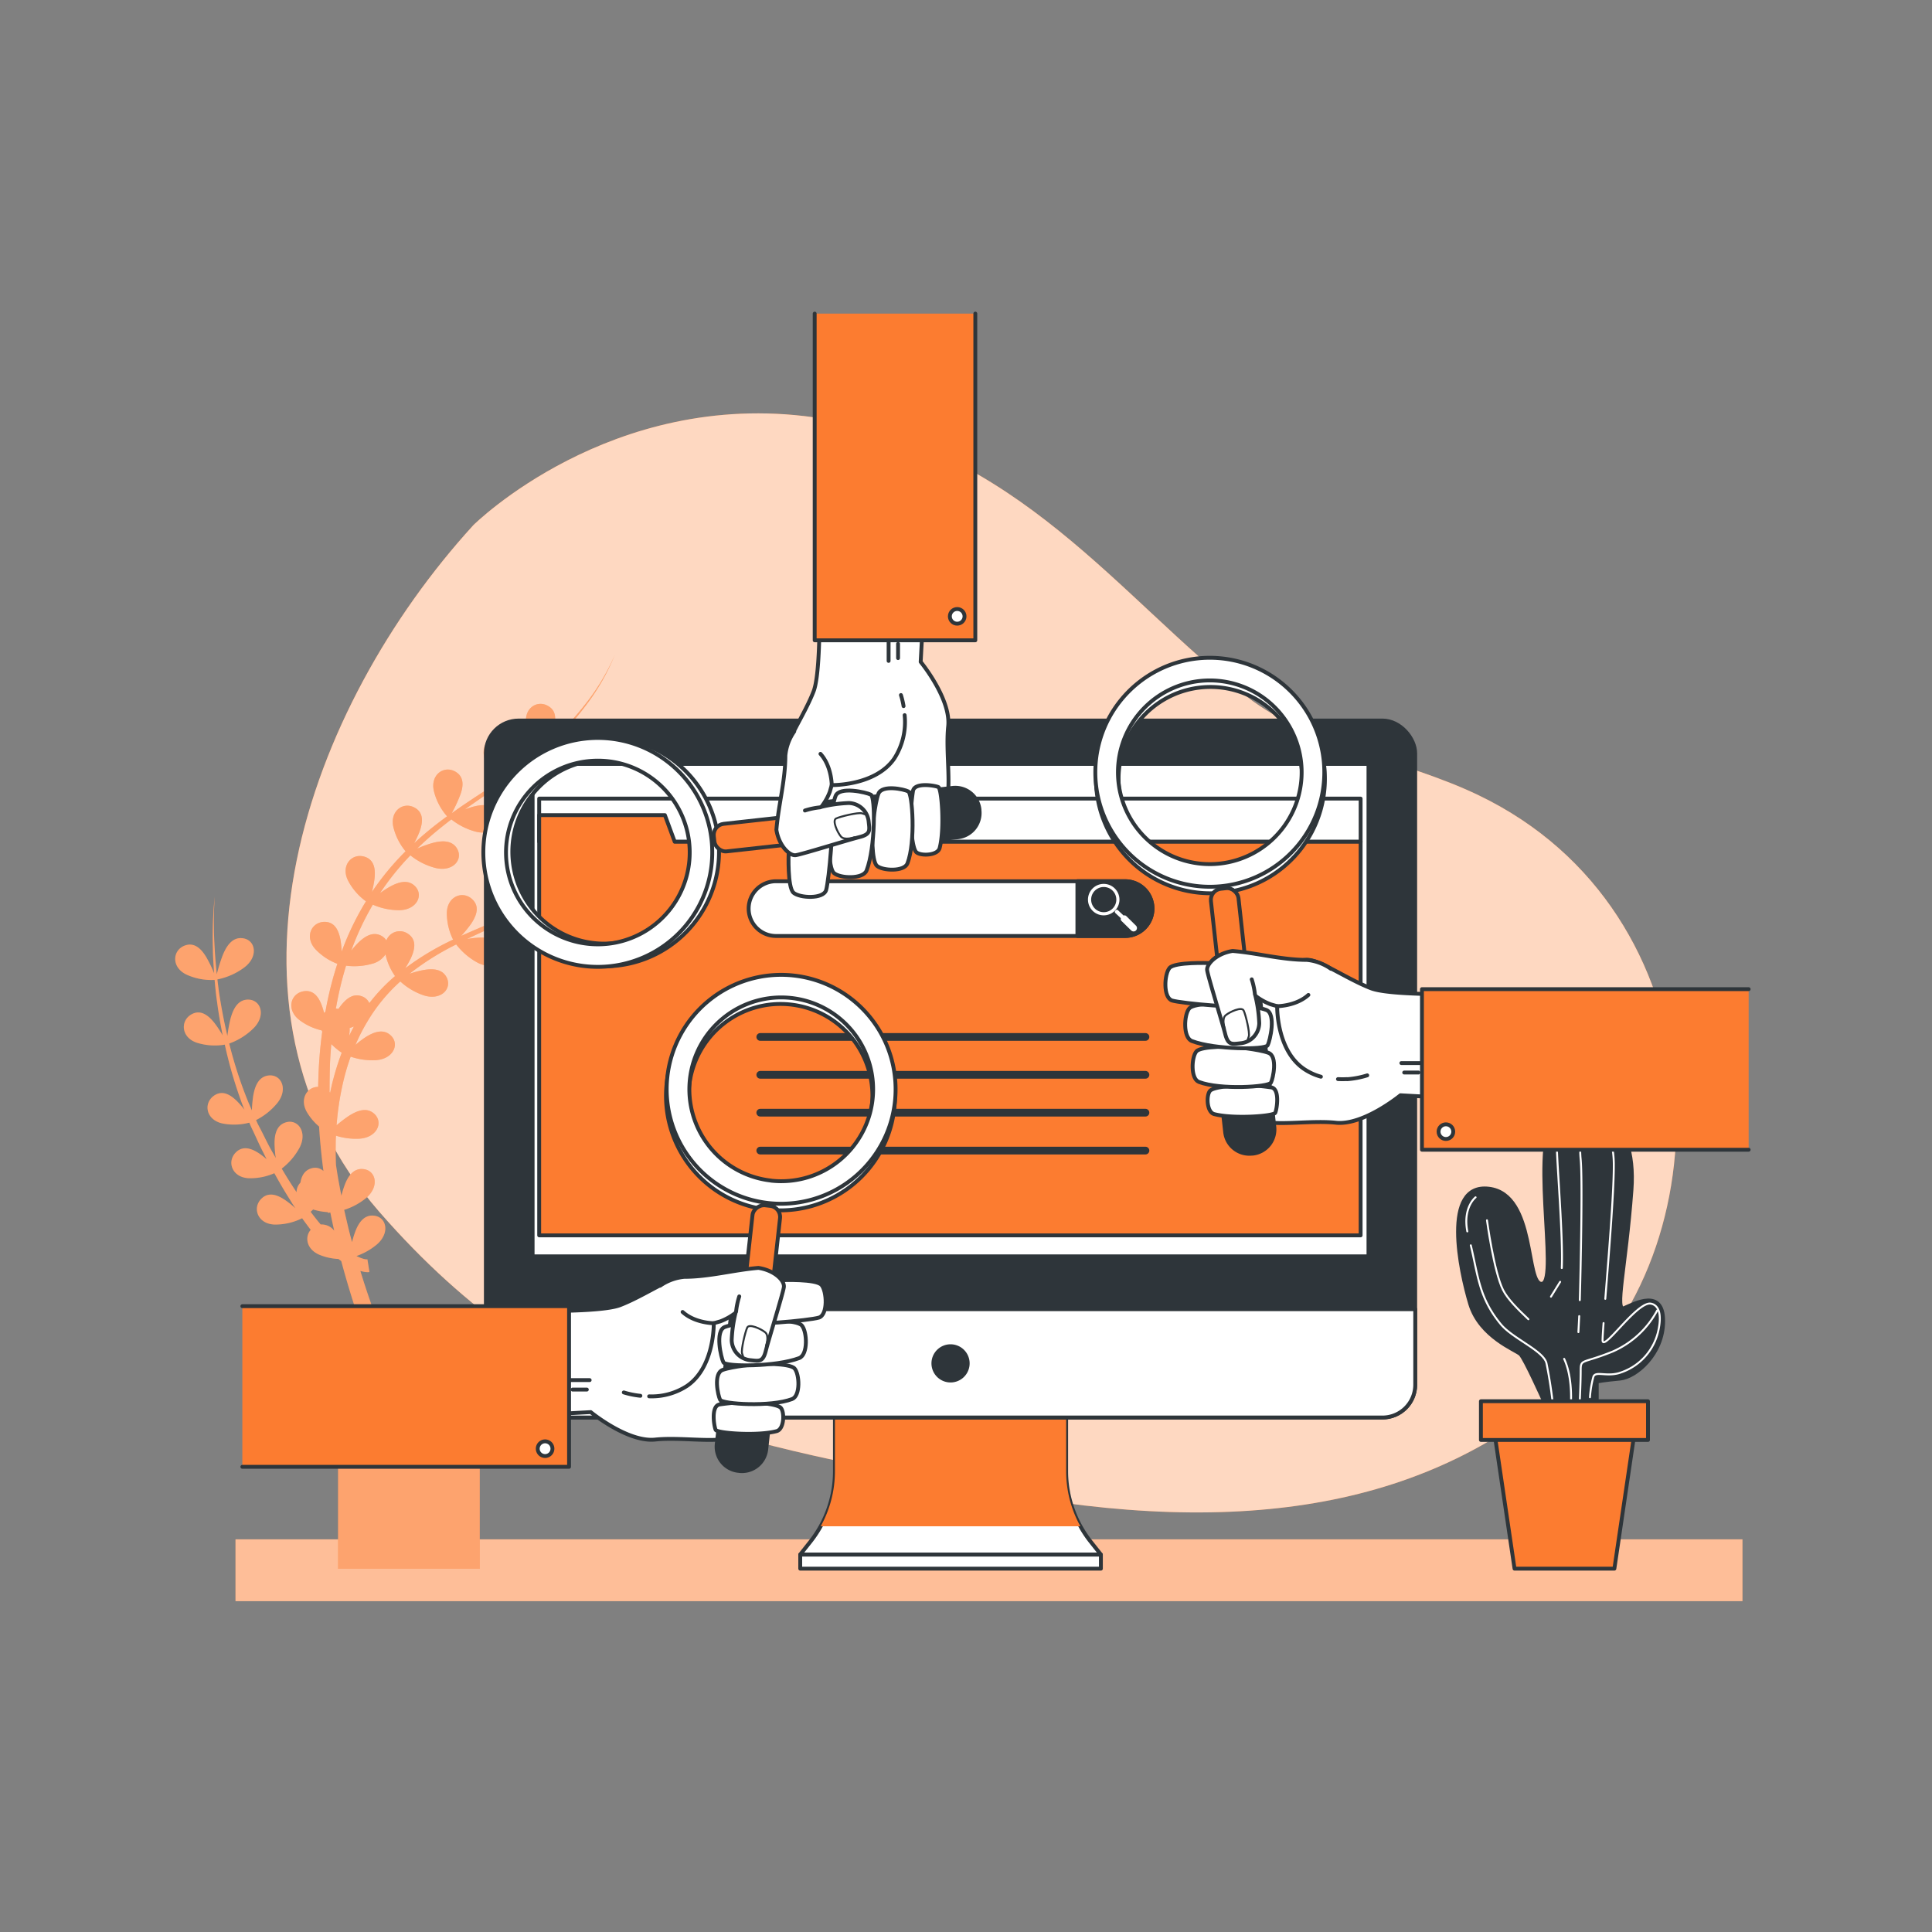 <svg xmlns="http://www.w3.org/2000/svg" viewBox="0 0 500 500"><rect x="0" y="0" width="500" height="500" fill="#808080" stroke="none"/><g id="freepik--background-simple--inject-188"><path d="M98.17 313.63c46.24 53 92.93 59.71 158.56 72.27s113.82 3.88 149.33-28.13c41-37 39.38-121.76-23.36-151.94-19.6-9.45-42.94-12.31-60.11-25.6-32.79-25.36-59.31-64.82-111.95-72.23s-88.13 27.9-88.13 27.9c-43.23 47.34-70.58 124.69-24.34 177.73Z" style="fill:#fc7c30"/><path d="M98.17 313.63c46.24 53 92.93 59.71 158.56 72.27s113.82 3.88 149.33-28.13c41-37 39.38-121.76-23.36-151.94-19.6-9.45-42.94-12.31-60.11-25.6-32.79-25.36-59.31-64.82-111.95-72.23s-88.13 27.9-88.13 27.9c-43.23 47.34-70.58 124.69-24.34 177.73Z" style="fill:#fff;opacity:.7;isolation:isolate"/></g><g id="freepik--Shadow--inject-188"><path style="fill:#fc7c30" d="M60.95 398.38h390v16h-390z"/><path style="fill:#fff;opacity:.5;isolation:isolate" d="M60.95 398.38h390v16h-390z"/></g><g id="freepik--Plants--inject-188"><path d="M152.92 226.29a56 56 0 0 0-5.61 2.17c1-.73 2-1.49 3-2.26A145.46 145.46 0 0 0 163 214.7a138.06 138.06 0 0 1-15 12.63 31.86 31.86 0 0 0 1.92-3.94c1-2.49 1.18-5-1.19-6.33-2.93-1.64-6.47.81-5.54 5a15.46 15.46 0 0 0 3.23 6.35 95.78 95.78 0 0 1-10.8 6.47l-.35.18a35.61 35.61 0 0 0 2.09-4.25c.94-2.48 1.18-5-1.2-6.32-2.93-1.65-6.47.81-5.53 5a15.49 15.49 0 0 0 3.16 6.28c-4.49 2.21-9.13 4.09-13.75 6.13l-.67.3a30.82 30.82 0 0 0 2.51-3.07c1.5-2.2 2.31-4.58.31-6.43-2.46-2.28-6.49-.72-6.55 3.6a15.45 15.45 0 0 0 1.62 6.87 70.69 70.69 0 0 0-12.26 7.32l-.12.1a27.44 27.44 0 0 0 1.42-2.54c1.13-2.41 1.55-4.89-.73-6.4a3.72 3.72 0 0 0-5.58 1.73 3.51 3.51 0 0 0-1.19-1.14c-2.29-1.32-4.54.11-6.47 2.13-.5.53-1 1.1-1.43 1.66a70.54 70.54 0 0 1 5.59-11.9 17.11 17.11 0 0 0 6.73 1.43c4.56 0 6.48-3.8 4.24-6.16-1.82-1.91-4.38-1.18-6.8.22a25.56 25.56 0 0 0-2.31 1.52 69.14 69.14 0 0 1 7.86-9.78 17.13 17.13 0 0 0 6.5 3.27c4.43 1.09 7.21-2.12 5.61-4.95-1.3-2.3-4-2.21-6.65-1.44a30.74 30.74 0 0 0-3.72 1.38c1.21-1.18 2.46-2.31 3.73-3.43 1.66-1.42 3.38-2.79 5.13-4.13a17.09 17.09 0 0 0 6.39 3.19c4.43 1.09 7.21-2.12 5.61-4.95-1.3-2.3-4-2.21-6.66-1.44-.62.18-1.25.4-1.86.63 2.31-1.65 4.65-3.26 7-4.86l2.17-1.49a17.18 17.18 0 0 0 6.72 3.46c4.43 1.09 7.22-2.12 5.62-4.95-1.31-2.3-4-2.21-6.66-1.44q-1.57.48-3.09 1.11l1.34-1c.82-.59 1.64-1.19 2.44-1.82 1-.75 1.95-1.58 2.92-2.38.56-.44 1.09-.91 1.62-1.39a17.13 17.13 0 0 0 6.76 3.49c4.43 1.09 7.21-2.12 5.61-4.95-1.3-2.3-4-2.21-6.65-1.44a37.55 37.55 0 0 0-4.36 1.65c1.81-1.68 3.56-3.43 5.22-5.25.11-.13.21-.26.33-.38.71-.79 1.41-1.59 2.09-2.42s1.56-1.92 2.3-2.92a57.23 57.23 0 0 0 7.44-13 57 57 0 0 1-7.69 12.8 80.47 80.47 0 0 1-10.27 10.85l-.41.35A38 38 0 0 0 143 189c.95-2.48 1.18-5-1.2-6.32-2.92-1.65-6.47.81-5.53 5a15.55 15.55 0 0 0 3.51 6.68l-.88.76-1 .86c-.58.47-1.18.92-1.78 1.37-.32.24-.63.49-1 .73-.85.63-1.71 1.24-2.58 1.84l-1.25.85-1.42 1a34.73 34.73 0 0 0 2.18-4.41c.95-2.49 1.18-5-1.19-6.32-2.93-1.65-6.48.81-5.54 5a15.47 15.47 0 0 0 3.35 6.51l-1 .68-3.89 2.55-.77.5-2.17 1.45-.94.63c-1 .69-2 1.39-3 2.11A35.3 35.3 0 0 0 119 206c1-2.48 1.18-5-1.19-6.32-2.93-1.65-6.47.81-5.53 5a15.41 15.41 0 0 0 3.42 6.58c-1.7 1.25-3.38 2.53-5 3.87-1.19 1-2.36 2-3.51 3.08a27.54 27.54 0 0 0 1.34-2.86c.94-2.49 1.18-5-1.2-6.32-2.93-1.65-6.47.81-5.53 5a15.49 15.49 0 0 0 3.16 6.28 70.22 70.22 0 0 0-8.71 10.53 26.71 26.71 0 0 0 .66-3.32c.32-2.64-.06-5.12-2.69-5.84-3.24-.89-6.08 2.35-4.15 6.21a15.49 15.49 0 0 0 4.64 5.37 72.78 72.78 0 0 0-6.28 13 26.84 26.84 0 0 0-.28-2.83c-.45-2.63-1.51-4.9-4.24-4.85-3.36.07-5.17 4-2.22 7.14a15.24 15.24 0 0 0 5.62 3.71 91.35 91.35 0 0 0-2.77 10.67c-.12.57-.21 1.14-.32 1.71-.12.11-.24.22-.35.34-.12-.49-.26-1-.42-1.47-.84-2.52-2.24-4.61-4.93-4.13-3.3.58-4.49 4.72-1.09 7.39a15.13 15.13 0 0 0 5.84 2.73c0 .1.08.19.13.29-.37 2.71-.65 5.44-.82 8.18-.13 2-.2 4.09-.24 6.14-2.86 0-4.88 3.14-2.91 6.54a14.42 14.42 0 0 0 3.15 3.72c.24 3.85.62 7.7 1.13 11.52a3.17 3.17 0 0 0-3.06-.71c-1.8.49-2.61 1.94-2.9 3.72a3.56 3.56 0 0 0-1 2.47c-1.34-2-2.61-4-3.84-6.11a17 17 0 0 0 4.57-5.33c2.15-4-.28-7.51-3.41-6.66-2.56.7-3.12 3.3-3 6.09a27.92 27.92 0 0 0 .3 3.16l-1.32-2.32c-1.1-2-2-4-3.08-6-.26-.49-.49-1-.7-1.5a17 17 0 0 0 5.47-4.37c2.87-3.54 1.14-7.43-2.1-7.18-2.64.21-3.69 2.66-4.13 5.42a34 34 0 0 0-.32 3.63l-.94-2.17a111.49 111.49 0 0 1-4.93-15.14 17 17 0 0 0 6.34-4c3.21-3.25 1.88-7.28-1.37-7.36-2.64-.06-3.93 2.27-4.65 5a36.54 36.54 0 0 0-.79 4.4q-1.05-4.44-1.8-9c-.34-1.86-.56-3.75-.79-5.63a17.24 17.24 0 0 0 7.06-3.17c3.6-2.8 2.81-7-.41-7.47-2.61-.41-4.19 1.74-5.25 4.33a43.22 43.22 0 0 0-1.56 5c-.2-2.18-.43-4.37-.53-6.56a102.57 102.57 0 0 1 0-13.58 102.93 102.93 0 0 0-.47 13.6c0 2.09.18 4.17.31 6.26a33.43 33.43 0 0 0-2-4.13c-1.36-2.29-3.18-4-5.7-3-3.11 1.28-3.38 5.58.52 7.46a15.48 15.48 0 0 0 7.31 1.39c.18 1.87.34 3.73.62 5.58.39 3 .89 5.88 1.48 8.79a29.76 29.76 0 0 0-2.13-3.21c-1.65-2.09-3.67-3.57-6-2.22-2.91 1.67-2.63 6 1.48 7.33a15.5 15.5 0 0 0 7.19.48 115.73 115.73 0 0 0 4.49 15.35l.59 1.5a21.73 21.73 0 0 0-1.71-2c-1.85-1.92-4-3.19-6.23-1.6-2.73 2-2 6.2 2.2 7.14a15.47 15.47 0 0 0 7-.2c.21.51.42 1 .67 1.52 1 2.06 1.89 4.17 2.94 6.19L69 300c-.52-.45-1.06-.88-1.62-1.28-2.18-1.53-4.54-2.37-6.42-.4-2.32 2.43-.82 6.47 3.5 6.6a15.31 15.31 0 0 0 6.54-1.3c1.24 2.24 2.51 4.45 3.89 6.62.51.83 1 1.65 1.58 2.47a25.7 25.7 0 0 0-2.48-2c-2.18-1.53-4.54-2.37-6.43-.4-2.31 2.43-.81 6.47 3.51 6.6a15.55 15.55 0 0 0 7.12-1.63q1.08 1.5 2.22 3c-1.61 1.87-1.08 5 2.19 6.43a14.59 14.59 0 0 0 5 1.11c.2.16.4.32.62.47l.1.08q3.1 11.58 7.35 22.82c1.2 3.19 2.49 6.35 3.82 9.49h-12V406h36.67v-47.36h-19.52a258.12 258.12 0 0 1-4.78-11.07c-2.45-6.12-4.67-12.34-6.6-18.65a8.52 8.52 0 0 0 1 .23 4.36 4.36 0 0 0 1.35.06l-.52-3.29h-.35a6.18 6.18 0 0 1-.62-.12 9.53 9.53 0 0 1-1.35-.5l-.52-.24a16.93 16.93 0 0 0 5.29-3c3.47-3 2.49-7.1-.75-7.45-2.62-.29-4.1 1.93-5 4.56-.27.75-.49 1.53-.68 2.29-.19-.7-.38-1.4-.56-2.1-.53-2.07-1-4.16-1.48-6.25A16.83 16.83 0 0 0 94.8 310c3.47-3 2.48-7.09-.75-7.44-2.63-.29-4.1 1.93-5 4.56-.27.76-.5 1.55-.7 2.33-.3-1.52-.59-3.05-.86-4.58-.19-1.13-.37-2.27-.54-3.41-.06-1.62-.09-3.24-.07-4.87 0-.89 0-1.78.08-2.67a17.1 17.1 0 0 0 6.07.77c4.56-.3 6.24-4.2 3.86-6.41-1.94-1.81-4.45-.91-6.78.63a31.89 31.89 0 0 0-3 2.31 73.1 73.1 0 0 1 1.73-11.3 57.69 57.69 0 0 1 1.91-6.46 17.13 17.13 0 0 0 6.51.91c4.56-.29 6.24-4.19 3.86-6.41-1.93-1.8-4.45-.91-6.78.64a26.3 26.3 0 0 0-2.34 1.81 48.36 48.36 0 0 1 3.06-6A44.09 44.09 0 0 1 103.6 254a16.91 16.91 0 0 0 6.05 3.59c4.34 1.42 7.35-1.58 6-4.52-1.13-2.39-3.79-2.5-6.53-1.93a27.66 27.66 0 0 0-3.12.86l.07-.06a69 69 0 0 1 12-7.52 17.21 17.21 0 0 0 5.58 4.74c4.06 2.09 7.51-.39 6.61-3.51-.73-2.54-3.34-3.07-6.13-3a29.72 29.72 0 0 0-3.27.36c4.51-2.13 9.11-4.14 13.55-6.49h.1a17 17 0 0 0 6.89 3.6c4.43 1.1 7.21-2.12 5.61-5-1.3-2.3-4-2.2-6.65-1.44-.75.22-1.5.49-2.23.77a99.31 99.31 0 0 0 8.61-5.62l.23.25v-.13a17.36 17.36 0 0 0 6.95 3.65c4.42 1.09 7.21-2.12 5.61-5-1.26-2.17-3.92-2.08-6.61-1.31ZM83 316.9c-.91-1.06-1.77-2.17-2.61-3.29.2-.18.42-.38.64-.6a15.72 15.72 0 0 0 3.85.69v.21l.61-.13c.32 1.58.65 3.15 1 4.72a4.09 4.09 0 0 0-3.49-1.6Zm3.26-37.65c-.31 1.18-.57 2.36-.82 3.55l-.15-.21q0-3.66.11-7.3c.07-1.7.19-3.39.34-5.09a17.62 17.62 0 0 0 2.7 2.25 65.51 65.51 0 0 0-2.17 6.8Zm4.1-11.2c.06-.44.11-.89.13-1.33v-.67c.36-.11.73-.24 1.09-.39-.4.79-.82 1.59-1.21 2.39Zm5.21-8.45a3.19 3.19 0 0 0-1.83-1.72c-2.47-1-4.47.8-6.06 3.1l-.08.11h-.16a3 3 0 0 0-.51-.07.83.83 0 0 1 .07-.41 89.35 89.35 0 0 1 2.56-10.69 17 17 0 0 0 6.85-.53 5.83 5.83 0 0 0 3.36-2.39 15.44 15.44 0 0 0 2.47 5.61 45.89 45.89 0 0 0-6.66 7Z" style="fill:#fc7c30"/><path d="M152.92 226.29a56 56 0 0 0-5.61 2.17c1-.73 2-1.49 3-2.26A145.46 145.46 0 0 0 163 214.7a138.06 138.06 0 0 1-15 12.63 31.86 31.86 0 0 0 1.92-3.94c1-2.49 1.18-5-1.19-6.33-2.93-1.64-6.47.81-5.54 5a15.46 15.46 0 0 0 3.23 6.35 95.78 95.78 0 0 1-10.8 6.47l-.35.18a35.61 35.61 0 0 0 2.09-4.25c.94-2.48 1.18-5-1.2-6.32-2.93-1.65-6.47.81-5.53 5a15.49 15.49 0 0 0 3.16 6.28c-4.49 2.21-9.13 4.09-13.75 6.13l-.67.3a30.82 30.82 0 0 0 2.51-3.07c1.5-2.2 2.31-4.58.31-6.43-2.46-2.28-6.49-.72-6.55 3.6a15.45 15.45 0 0 0 1.62 6.87 70.69 70.69 0 0 0-12.26 7.32l-.12.1a27.44 27.44 0 0 0 1.42-2.54c1.13-2.41 1.55-4.89-.73-6.4a3.72 3.72 0 0 0-5.58 1.73 3.51 3.51 0 0 0-1.19-1.14c-2.29-1.32-4.54.11-6.47 2.13-.5.53-1 1.1-1.43 1.66a70.54 70.54 0 0 1 5.59-11.9 17.11 17.11 0 0 0 6.73 1.43c4.56 0 6.48-3.8 4.24-6.16-1.82-1.91-4.38-1.18-6.8.22a25.56 25.56 0 0 0-2.31 1.52 69.14 69.14 0 0 1 7.86-9.78 17.13 17.13 0 0 0 6.5 3.27c4.43 1.09 7.21-2.12 5.61-4.95-1.3-2.3-4-2.21-6.65-1.44a30.74 30.74 0 0 0-3.72 1.38c1.21-1.18 2.46-2.31 3.73-3.43 1.66-1.42 3.38-2.79 5.13-4.13a17.09 17.09 0 0 0 6.39 3.19c4.43 1.09 7.21-2.12 5.61-4.95-1.3-2.3-4-2.21-6.66-1.44-.62.18-1.25.4-1.86.63 2.31-1.65 4.65-3.26 7-4.86l2.17-1.49a17.18 17.18 0 0 0 6.72 3.46c4.43 1.09 7.22-2.12 5.62-4.95-1.31-2.3-4-2.21-6.66-1.44q-1.57.48-3.09 1.11l1.34-1c.82-.59 1.64-1.19 2.44-1.82 1-.75 1.95-1.58 2.92-2.38.56-.44 1.09-.91 1.62-1.39a17.13 17.13 0 0 0 6.76 3.49c4.43 1.09 7.21-2.12 5.61-4.95-1.3-2.3-4-2.21-6.65-1.44a37.55 37.55 0 0 0-4.36 1.65c1.81-1.68 3.56-3.43 5.22-5.25.11-.13.21-.26.33-.38.71-.79 1.41-1.59 2.09-2.42s1.56-1.92 2.3-2.92a57.23 57.23 0 0 0 7.44-13 57 57 0 0 1-7.69 12.8 80.47 80.47 0 0 1-10.27 10.85l-.41.35A38 38 0 0 0 143 189c.95-2.48 1.18-5-1.2-6.32-2.92-1.65-6.47.81-5.53 5a15.55 15.55 0 0 0 3.51 6.68l-.88.76-1 .86c-.58.47-1.18.92-1.78 1.37-.32.24-.63.49-1 .73-.85.63-1.71 1.24-2.58 1.84l-1.25.85-1.42 1a34.73 34.73 0 0 0 2.18-4.41c.95-2.49 1.18-5-1.19-6.32-2.93-1.65-6.48.81-5.54 5a15.47 15.47 0 0 0 3.35 6.51l-1 .68-3.89 2.55-.77.5-2.17 1.45-.94.63c-1 .69-2 1.39-3 2.11A35.3 35.3 0 0 0 119 206c1-2.48 1.18-5-1.19-6.32-2.93-1.65-6.47.81-5.53 5a15.41 15.41 0 0 0 3.42 6.58c-1.7 1.25-3.38 2.53-5 3.87-1.19 1-2.36 2-3.51 3.08a27.54 27.54 0 0 0 1.34-2.86c.94-2.49 1.18-5-1.2-6.32-2.93-1.65-6.47.81-5.53 5a15.49 15.49 0 0 0 3.16 6.28 70.22 70.22 0 0 0-8.71 10.53 26.71 26.71 0 0 0 .66-3.32c.32-2.64-.06-5.12-2.69-5.84-3.24-.89-6.08 2.35-4.15 6.21a15.49 15.49 0 0 0 4.64 5.37 72.78 72.78 0 0 0-6.28 13 26.84 26.84 0 0 0-.28-2.83c-.45-2.63-1.51-4.9-4.24-4.85-3.36.07-5.17 4-2.22 7.14a15.24 15.24 0 0 0 5.62 3.71 91.35 91.35 0 0 0-2.77 10.67c-.12.57-.21 1.14-.32 1.71-.12.11-.24.22-.35.34-.12-.49-.26-1-.42-1.47-.84-2.52-2.24-4.61-4.93-4.13-3.3.58-4.49 4.72-1.09 7.39a15.13 15.13 0 0 0 5.84 2.73c0 .1.08.19.13.29-.37 2.71-.65 5.44-.82 8.18-.13 2-.2 4.09-.24 6.14-2.86 0-4.88 3.14-2.91 6.54a14.42 14.42 0 0 0 3.15 3.72c.24 3.85.62 7.7 1.13 11.52a3.17 3.17 0 0 0-3.06-.71c-1.8.49-2.61 1.94-2.9 3.72a3.56 3.56 0 0 0-1 2.47c-1.34-2-2.61-4-3.84-6.11a17 17 0 0 0 4.57-5.33c2.15-4-.28-7.51-3.41-6.66-2.56.7-3.12 3.3-3 6.09a27.92 27.92 0 0 0 .3 3.16l-1.32-2.32c-1.1-2-2-4-3.08-6-.26-.49-.49-1-.7-1.5a17 17 0 0 0 5.47-4.37c2.87-3.54 1.14-7.43-2.1-7.18-2.64.21-3.69 2.66-4.13 5.42a34 34 0 0 0-.32 3.63l-.94-2.17a111.49 111.49 0 0 1-4.93-15.14 17 17 0 0 0 6.34-4c3.21-3.25 1.88-7.28-1.37-7.36-2.64-.06-3.93 2.27-4.65 5a36.54 36.54 0 0 0-.79 4.4q-1.05-4.44-1.8-9c-.34-1.86-.56-3.75-.79-5.63a17.24 17.24 0 0 0 7.06-3.17c3.6-2.8 2.81-7-.41-7.47-2.61-.41-4.19 1.74-5.25 4.33a43.22 43.22 0 0 0-1.56 5c-.2-2.18-.43-4.37-.53-6.56a102.57 102.57 0 0 1 0-13.58 102.93 102.93 0 0 0-.47 13.6c0 2.09.18 4.17.31 6.26a33.43 33.43 0 0 0-2-4.13c-1.36-2.29-3.18-4-5.7-3-3.11 1.28-3.38 5.58.52 7.46a15.48 15.48 0 0 0 7.31 1.39c.18 1.87.34 3.73.62 5.58.39 3 .89 5.88 1.48 8.79a29.76 29.76 0 0 0-2.13-3.21c-1.65-2.09-3.67-3.57-6-2.22-2.91 1.67-2.63 6 1.48 7.33a15.5 15.5 0 0 0 7.19.48 115.73 115.73 0 0 0 4.49 15.35l.59 1.5a21.73 21.73 0 0 0-1.71-2c-1.85-1.92-4-3.19-6.23-1.6-2.73 2-2 6.2 2.2 7.14a15.47 15.47 0 0 0 7-.2c.21.51.42 1 .67 1.52 1 2.06 1.89 4.17 2.94 6.19L69 300c-.52-.45-1.06-.88-1.62-1.28-2.18-1.53-4.54-2.37-6.42-.4-2.32 2.43-.82 6.47 3.5 6.6a15.31 15.31 0 0 0 6.54-1.3c1.24 2.24 2.51 4.45 3.89 6.62.51.83 1 1.65 1.58 2.47a25.7 25.7 0 0 0-2.48-2c-2.18-1.53-4.54-2.37-6.43-.4-2.31 2.43-.81 6.47 3.51 6.6a15.55 15.55 0 0 0 7.12-1.63q1.08 1.5 2.22 3c-1.61 1.87-1.08 5 2.19 6.43a14.59 14.59 0 0 0 5 1.11c.2.16.4.32.62.47l.1.08q3.1 11.58 7.35 22.82c1.2 3.19 2.49 6.35 3.82 9.49h-12V406h36.67v-47.36h-19.52a258.12 258.12 0 0 1-4.78-11.07c-2.45-6.12-4.67-12.34-6.6-18.65a8.52 8.52 0 0 0 1 .23 4.36 4.36 0 0 0 1.35.06l-.52-3.29h-.35a6.18 6.18 0 0 1-.62-.12 9.53 9.53 0 0 1-1.35-.5l-.52-.24a16.93 16.93 0 0 0 5.29-3c3.47-3 2.49-7.1-.75-7.45-2.62-.29-4.1 1.93-5 4.56-.27.75-.49 1.53-.68 2.29-.19-.7-.38-1.4-.56-2.1-.53-2.07-1-4.16-1.48-6.25A16.83 16.83 0 0 0 94.8 310c3.47-3 2.48-7.09-.75-7.44-2.63-.29-4.1 1.93-5 4.56-.27.76-.5 1.55-.7 2.33-.3-1.52-.59-3.05-.86-4.58-.19-1.13-.37-2.27-.54-3.41-.06-1.62-.09-3.24-.07-4.87 0-.89 0-1.78.08-2.67a17.1 17.1 0 0 0 6.07.77c4.56-.3 6.24-4.2 3.86-6.41-1.94-1.81-4.45-.91-6.78.63a31.89 31.89 0 0 0-3 2.31 73.1 73.1 0 0 1 1.73-11.3 57.69 57.69 0 0 1 1.91-6.46 17.13 17.13 0 0 0 6.51.91c4.56-.29 6.24-4.19 3.86-6.41-1.93-1.8-4.45-.91-6.78.64a26.3 26.3 0 0 0-2.34 1.81 48.36 48.36 0 0 1 3.06-6A44.09 44.09 0 0 1 103.6 254a16.91 16.91 0 0 0 6.05 3.59c4.34 1.42 7.35-1.58 6-4.52-1.13-2.39-3.79-2.5-6.53-1.93a27.66 27.66 0 0 0-3.12.86l.07-.06a69 69 0 0 1 12-7.52 17.21 17.21 0 0 0 5.58 4.74c4.06 2.09 7.51-.39 6.61-3.51-.73-2.54-3.34-3.07-6.13-3a29.72 29.72 0 0 0-3.27.36c4.51-2.13 9.11-4.14 13.55-6.49h.1a17 17 0 0 0 6.89 3.6c4.43 1.1 7.21-2.12 5.61-5-1.3-2.3-4-2.2-6.65-1.44-.75.22-1.5.49-2.23.77a99.31 99.31 0 0 0 8.61-5.62l.23.25v-.13a17.36 17.36 0 0 0 6.95 3.65c4.42 1.09 7.21-2.12 5.61-5-1.26-2.17-3.92-2.08-6.61-1.31ZM83 316.9c-.91-1.06-1.77-2.17-2.61-3.29.2-.18.42-.38.64-.6a15.72 15.72 0 0 0 3.85.69v.21l.61-.13c.32 1.58.65 3.15 1 4.72a4.09 4.09 0 0 0-3.49-1.6Zm3.26-37.65c-.31 1.18-.57 2.36-.82 3.55l-.15-.21q0-3.66.11-7.3c.07-1.7.19-3.39.34-5.09a17.62 17.62 0 0 0 2.7 2.25 65.51 65.51 0 0 0-2.17 6.8Zm4.1-11.2c.06-.44.11-.89.13-1.33v-.67c.36-.11.73-.24 1.09-.39-.4.79-.82 1.59-1.21 2.39Zm5.21-8.45a3.19 3.19 0 0 0-1.83-1.72c-2.47-1-4.47.8-6.06 3.1l-.08.11h-.16a3 3 0 0 0-.51-.07.83.83 0 0 1 .07-.41 89.35 89.35 0 0 1 2.56-10.69 17 17 0 0 0 6.85-.53 5.83 5.83 0 0 0 3.36-2.39 15.44 15.44 0 0 0 2.47 5.61 45.89 45.89 0 0 0-6.66 7Z" style="fill:#fff;opacity:.3;isolation:isolate"/><path d="M399.49 362.37s-4.84-10.81-6-11.92-10.43-4.47-13-13-7.45-31.3 4.85-29.81 9.31 25.34 13.78 24.59-3.72-38.74 4.1-44 20.49-.37 19 19.75-4.47 31.66-1.86 30.55 10.06-5.22 10.06 3.35-7.08 14.53-11.18 14.9-6 .75-6 .75v5.58Z" style="fill:#2e353a;stroke:#2e353a;stroke-linecap:round;stroke-linejoin:round"/><path d="M395.55 341.42c-2.81-2.66-5.39-5.24-6.58-7.61-2.36-4.73-4.14-18-4.14-18" style="fill:none;stroke:#fff;stroke-linecap:round;stroke-linejoin:round;stroke-width:.5px"/><path d="M380.64 322.29c1.86 7.75 2.12 13.59 7.74 20.39 3 3.68 10.94 6.8 11.83 10.05a118.05 118.05 0 0 1 1.79 11.83l4.44.3s.9-7.7-1.64-13.19M381.88 309.86s-3.32 2.55-2.14 8.83M403.15 332.73l-1.76 2.85M403.76 331.74l-.61.99M409.67 289.16s-6.8-.29-6.8 6.21c0 5.49 1.68 24.23 1.32 32.8M415 342.41c-.16 2.23-.26 3.81-.26 4.41 0 3.25 8.27-9.17 12.12-9.46 0 0 3.84-.3 2.36 6.8a14.78 14.78 0 0 1-10.34 11.23c-3.26.89-5.92-.59-6.51.89a27.38 27.38 0 0 0-.89 5.32M416.93 295.33a26.26 26.26 0 0 1 .72 6.55c0 6.92-1.32 23.24-2.2 34.26M413.51 289.76a5.24 5.24 0 0 1 2.07 2.18M408.7 340.61l-.21 4.14M410.26 293.3s-1.77.59-1.18 6.8c.49 5.13 0 28.42-.23 36.37" style="fill:none;stroke:#fff;stroke-linecap:round;stroke-linejoin:round;stroke-width:.5px"/><path d="M428.89 339.13a23.92 23.92 0 0 1-11.53 10.65c-8 3.25-8.28 1.77-8.28 5s-.3 9.17-.3 9.17" style="fill:none;stroke:#fff;stroke-linecap:round;stroke-linejoin:round;stroke-width:.5px"/><path style="fill:#fc7c30;stroke:#2e353a;stroke-linecap:round;stroke-linejoin:round" d="M417.8 405.97h-25.84l-5.53-37.43h36.9l-5.53 37.43z"/><path style="fill:#fc7c30;stroke:#2e353a;stroke-linecap:round;stroke-linejoin:round" d="M383.26 362.64h43.24v10.02h-43.24z"/></g><g id="freepik--Device--inject-188"><path d="M275.92 380.77v-20.32h-59.84v20.32a29.43 29.43 0 0 1-6.36 18.23l-2.62 3.3h77.8l-2.62-3.3a29.43 29.43 0 0 1-6.36-18.23Z" style="fill:#fff;stroke:#2e353a;stroke-linecap:round;stroke-linejoin:round"/><path d="M212.4 395h67.2a29.38 29.38 0 0 1-3.68-14.23v-20.32h-59.84v20.32A29.38 29.38 0 0 1 212.4 395Z" style="fill:#fc7c30"/><rect x="125.74" y="186.47" width="240.51" height="180.39" rx="8.48" style="fill:#2e353a;stroke:#2e353a;stroke-linecap:round;stroke-linejoin:round"/><path d="M125.74 338.82h240.52v19.55a8.48 8.48 0 0 1-8.48 8.48H134.23a8.48 8.48 0 0 1-8.48-8.48h0v-19.55ZM137.84 197.7h216.32v127.44H137.84z" style="fill:#fff;stroke:#2e353a;stroke-linecap:round;stroke-linejoin:round"/><path d="M250.44 352.84a4.44 4.44 0 1 0-4.44 4.44 4.44 4.44 0 0 0 4.44-4.44Z" style="fill:#2e353a;stroke:#2e353a;stroke-linecap:round;stroke-linejoin:round"/><path style="fill:#fff;stroke:#2e353a;stroke-linecap:round;stroke-linejoin:round" d="M207.1 402.34h77.81v3.63H207.1zM139.54 206.68h212.59v11.17H139.54z"/><path style="fill:#fc7c30;stroke:#2e353a;stroke-linecap:round;stroke-linejoin:round" d="m174.62 217.85-2.55-6.9h-32.53V319.71h212.59V217.85H174.62z"/><path style="fill:none;stroke:#2e353a;stroke-linecap:round;stroke-linejoin:round;stroke-width:2px" d="M196.76 268.36h99.68M196.76 278.16h99.68M196.76 287.96h99.68M196.76 297.77h99.68"/><path d="M291.17 242.23h-90.33a7.08 7.08 0 0 1-7.09-7.07v0h0a7.08 7.08 0 0 1 7.07-7.09h90.35a7.08 7.08 0 0 1 7.09 7.09h0a7.08 7.08 0 0 1-7.09 7.07Z" style="fill:#fff;stroke:#2e353a;stroke-linecap:round;stroke-linejoin:round"/><path d="M291.17 242.23h-12.34v-14.18h12.34a7.08 7.08 0 0 1 7.09 7.09h0a7.08 7.08 0 0 1-7.09 7.09Z" style="fill:#2e353a;stroke:#2e353a;stroke-linecap:round;stroke-linejoin:round"/><path d="M288.42 229.85a4.07 4.07 0 1 0 .19 5.75 4.05 4.05 0 0 0-.18-5.74Zm-.4 5.2a3.26 3.26 0 1 1-.15-4.62 3.27 3.27 0 0 1 .15 4.62ZM291.48 237.08a.65.65 0 0 0-.69-.14l-1.47-1.38a.4.4 0 0 0-.56 0l-.13.14a.42.42 0 0 0 0 .57l1.45 1.36a.69.69 0 0 0 .17.72l2.5 2.45a.88.88 0 0 0 1.24 0 .88.88 0 0 0 0-1.24Z" style="fill:#fff"/></g><g id="freepik--search-engines--inject-188"><path d="M317.3 285a5.83 5.83 0 0 0 3.21 3.22c1.13.46 2.64.36 4.38 1.34 3.93 2.21 13.74.24 20.85 1s16.69-7.11 16.69-7.11l28.21 1.55v-28s-29.44 1.23-35.82-1.23-13.49-7.6-16.68-7.36-29.44 3.19-29.44 3.19l8.59 33.4ZM310 172.1a29.63 29.63 0 1 0 32.71 26.19h0A29.61 29.61 0 0 0 310 172.1Zm5.88 53.08a23.77 23.77 0 1 1 21-26.25 23.77 23.77 0 0 1-21 26.25Z" style="fill:#fff;stroke:#2e353a;stroke-linecap:round;stroke-linejoin:round"/><path d="M309.84 170.41a29.63 29.63 0 1 0 32.71 26.19h0a29.64 29.64 0 0 0-32.71-26.19Zm5.88 53.08a23.77 23.77 0 1 1 21-26.25 23.77 23.77 0 0 1-21 26.25Z" style="fill:#fff;stroke:#2e353a;stroke-linecap:round;stroke-linejoin:round"/><rect x="314.5" y="229.86" width="7.17" height="26.42" rx="2.88" transform="rotate(-6.32 318.065 243.03)" style="fill:#fc7c30;stroke:#2e353a;stroke-linecap:round;stroke-linejoin:round"/><path d="m316.88 247 3-.32a4.93 4.93 0 0 1 5.42 4.32l4.49 40.61a6.3 6.3 0 0 1-5.57 6.95h-.2a6.29 6.29 0 0 1-6.95-5.57l-4.49-40.6a4.92 4.92 0 0 1 4.35-5.44Z" style="fill:#2e353a;stroke:#2e353a;stroke-linecap:round;stroke-linejoin:round"/><path d="M321.24 280.84s-7.11.26-8.11 1.49-.82 5.51 1.11 6c4.92 1.29 15.38.54 15.79-.34s1.25-6-.91-6.55a52 52 0 0 0-7.88-.6Z" style="fill:#fff;stroke:#2e353a;stroke-linecap:round;stroke-linejoin:round"/><path d="M319.19 270.92s-8.27-.31-9.56 1.18-1.54 7.06.64 7.9c5.56 2.13 18.07 1.3 18.64.2s1.81-6.81-.64-7.73-9.08-1.55-9.08-1.55Z" style="fill:#fff;stroke:#2e353a;stroke-linecap:round;stroke-linejoin:round"/><path d="M318 259.72s-8.84-.34-10.22 1.26-1.65 7.54.68 8.44c6 2.28 19 2.28 19.61 1.1s2.25-8.16-.37-9.15-9.7-1.65-9.7-1.65Z" style="fill:#fff;stroke:#2e353a;stroke-linecap:round;stroke-linejoin:round"/><path d="M312.9 249.24s-8.84-.33-10.22 1.26-1.71 7.72.68 8.44 19 2.28 19.61 1.11 2.25-8.17-.37-9.16-9.7-1.65-9.7-1.65Z" style="fill:#fff;stroke:#2e353a;stroke-linecap:round;stroke-linejoin:round"/><path d="M341.85 278.65a14.91 14.91 0 0 1-4.45-2.06c-7.11-4.91-6.87-16.19-6.87-16.19l-1.71-.49a15.22 15.22 0 0 1-3.93-2.21 35.52 35.52 0 0 1 1 7.11A5.31 5.31 0 0 1 321 270c-2.21.25-3.19.49-3.93-2.45s-4.41-14.72-4.66-16.44c-.22-1.56 2.4-4.34 6.57-5 6.41.52 12.73 2.31 19.19 2.31a13 13 0 0 1 6.25 2.3M348.61 279.27a22.83 22.83 0 0 1-2.34 0M353.84 278.3a22.7 22.7 0 0 1-5.23 1" style="fill:#fff;stroke:#2e353a;stroke-linecap:round;stroke-linejoin:round"/><path style="fill:none;stroke:#2e353a;stroke-linecap:round;stroke-linejoin:round" d="M362.67 275.12h8.83M363.41 277.57h3.68M330.53 260.4s4.88 0 8.08-2.91M324.78 257.38a19.4 19.4 0 0 0-.83-3.92"/><path d="M317 266.26s-.93-2.58.2-3.51 4.13-2.27 4.65-1.24 1.65 5.78 1.34 6.71l-.31.93" style="fill:none;stroke:#2e353a;stroke-linecap:round;stroke-linejoin:round;stroke-width:.5px"/><path style="fill:#fc7c30;stroke:#2e353a;stroke-linecap:round;stroke-linejoin:round" d="M452.55 297.55H368v-41.56h84.55"/><circle cx="374.2" cy="292.87" r="1.9" style="fill:#fff;stroke:#2e353a;stroke-linecap:round;stroke-linejoin:round"/><path d="M239.83 216.41a5.83 5.83 0 0 0 3.22-3.21c.46-1.13.35-2.63 1.34-4.38 2.2-3.92.24-13.73 1-20.85s-7.12-16.68-7.12-16.68l1.53-28.21h-28s1.22 29.44-1.23 35.81-7.6 13.5-7.36 16.69 3.21 29.42 3.21 29.42l33.36-8.59ZM127 223.69A29.63 29.63 0 1 0 153.21 191h-.07A29.63 29.63 0 0 0 127 223.69Zm53-5.89a23.78 23.78 0 1 1-26.27-21h0a23.79 23.79 0 0 1 26.27 21Z" style="fill:#fff;stroke:#2e353a;stroke-linecap:round;stroke-linejoin:round"/><path d="M125.27 223.87a29.62 29.62 0 1 0 26.19-32.71 29.62 29.62 0 0 0-26.19 32.71Zm53.08-5.87a23.77 23.77 0 1 1-26.25-21 23.77 23.77 0 0 1 26.25 21Z" style="fill:#fff;stroke:#2e353a;stroke-linecap:round;stroke-linejoin:round"/><rect x="184.72" y="212.05" width="26.42" height="7.17" rx="2.88" transform="rotate(-6.32 197.942 215.595)" style="fill:#fc7c30;stroke:#2e353a;stroke-linecap:round;stroke-linejoin:round"/><path d="m201.86 216.84-.33-3a4.93 4.93 0 0 1 4.36-5.44l40.6-4.49a6.31 6.31 0 0 1 7 5.57h0v.2a6.31 6.31 0 0 1-5.57 7h0l-40.6 4.49a4.94 4.94 0 0 1-5.46-4.33Z" style="fill:#2e353a;stroke:#2e353a;stroke-linecap:round;stroke-linejoin:round"/><path d="M235.69 212.48s.27 7.1 1.49 8.1 5.52.82 6-1.11c1.3-4.91.54-15.38-.34-15.78s-6-1.26-6.54.91a52 52 0 0 0-.61 7.88Z" style="fill:#fff;stroke:#2e353a;stroke-linecap:round;stroke-linejoin:round"/><path d="M225.78 214.52s-.32 8.27 1.17 9.56 7.06 1.55 7.9-.64c2.14-5.56 1.3-18.07.2-18.63s-6.81-1.81-7.73.64-1.54 9.07-1.54 9.07Z" style="fill:#fff;stroke:#2e353a;stroke-linecap:round;stroke-linejoin:round"/><path d="M214.58 215.73s-.34 8.84 1.25 10.22 7.55 1.65 8.45-.69c2.28-5.94 2.28-19 1.1-19.6s-8.17-2.25-9.15.37-1.65 9.7-1.65 9.7Z" style="fill:#fff;stroke:#2e353a;stroke-linecap:round;stroke-linejoin:round"/><path d="M204.1 220.82s-.34 8.84 1.26 10.22 7.72 1.71 8.44-.69 2.28-19 1.1-19.61-8.16-2.24-9.15.38-1.65 9.7-1.65 9.7Z" style="fill:#fff;stroke:#2e353a;stroke-linecap:round;stroke-linejoin:round"/><path d="M234.12 185.08a17.44 17.44 0 0 1-2.68 11.23c-4.9 7.12-16.19 6.87-16.19 6.87l-.49 1.72a14.87 14.87 0 0 1-2.21 3.92 35.61 35.61 0 0 1 7.12-1 5.32 5.32 0 0 1 5.15 4.91c.25 2.21.49 3.19-2.45 3.92s-14.72 4.42-16.44 4.67c-1.56.22-4.34-2.4-5-6.57.53-6.41 2.32-12.74 2.32-19.19a13 13 0 0 1 2.3-6.26M233.16 179.88a20.15 20.15 0 0 1 .68 2.86" style="fill:#fff;stroke:#2e353a;stroke-linecap:round;stroke-linejoin:round"/><path style="fill:none;stroke:#2e353a;stroke-linecap:round;stroke-linejoin:round" d="M229.97 171.04v-8.83M232.42 170.31v-3.68M215.25 203.18s0-4.88-2.91-8.08M212.24 208.94a19.38 19.38 0 0 0-3.92.82"/><path d="M221.12 216.68s-2.58.93-3.51-.21-2.27-4.13-1.24-4.64 5.78-1.65 6.71-1.34l.93.3" style="fill:none;stroke:#2e353a;stroke-linecap:round;stroke-linejoin:round;stroke-width:.5px"/><path style="fill:#fc7c30;stroke:#2e353a;stroke-linecap:round;stroke-linejoin:round" d="M252.41 81.16v84.55h-41.57V81.16"/><circle cx="247.72" cy="159.51" r="1.9" style="fill:#fff;stroke:#2e353a;stroke-linecap:round;stroke-linejoin:round"/><path d="M198 367a5.8 5.8 0 0 1-3.21 3.22c-1.13.47-2.63.36-4.38 1.34-3.92 2.21-13.73.25-20.85 1s-16.68-7.11-16.68-7.11L124.64 367v-28s29.44 1.23 35.82-1.22 13.49-7.61 16.68-7.36 29.44 3.19 29.44 3.19ZM205.25 254.16a29.63 29.63 0 1 1-32.71 26.19h0a29.62 29.62 0 0 1 32.7-26.18Zm-5.88 53.08a23.78 23.78 0 1 0-21-26.27h0a23.79 23.79 0 0 0 21 26.27Z" style="fill:#fff;stroke:#2e353a;stroke-linecap:round;stroke-linejoin:round"/><path d="M205.43 252.47a29.62 29.62 0 1 1-32.71 26.18 29.62 29.62 0 0 1 32.71-26.18Zm-5.88 53.08a23.78 23.78 0 1 0-21-26.27v0a23.78 23.78 0 0 0 21 26.25Z" style="fill:#fff;stroke:#2e353a;stroke-linecap:round;stroke-linejoin:round"/><rect x="183.96" y="321.54" width="26.42" height="7.17" rx="2.88" transform="rotate(-83.68 197.174 325.125)" style="fill:#fc7c30;stroke:#2e353a;stroke-linecap:round;stroke-linejoin:round"/><path d="M191.27 380.66h-.2a6.3 6.3 0 0 1-5.57-7l4.49-40.6a4.92 4.92 0 0 1 5.44-4.36l3 .33a4.93 4.93 0 0 1 4.36 5.44l-4.49 40.65a6.32 6.32 0 0 1-7 5.57Z" style="fill:#2e353a;stroke:#2e353a;stroke-linecap:round;stroke-linejoin:round"/><path d="M194 362.89s7.1.27 8.1 1.49.82 5.51-1.11 6c-4.91 1.3-15.38.54-15.78-.34s-1.26-6 .91-6.55a52 52 0 0 1 7.88-.6Z" style="fill:#fff;stroke:#2e353a;stroke-linecap:round;stroke-linejoin:round"/><path d="M196.08 353s8.27-.32 9.56 1.17 1.55 7.06-.64 7.9c-5.56 2.13-18.07 1.3-18.63.2s-1.81-6.81.64-7.73 9.07-1.54 9.07-1.54Z" style="fill:#fff;stroke:#2e353a;stroke-linecap:round;stroke-linejoin:round"/><path d="M197.29 341.77s8.84-.33 10.22 1.26 1.65 7.55-.68 8.44c-6 2.29-19 2.28-19.61 1.11s-2.25-8.17.37-9.16 9.7-1.65 9.7-1.65Z" style="fill:#fff;stroke:#2e353a;stroke-linecap:round;stroke-linejoin:round"/><path d="M202.38 331.3s8.84-.34 10.22 1.25 1.71 7.73-.69 8.45-19 2.27-19.61 1.1-2.24-8.17.38-9.15 9.7-1.65 9.7-1.65Z" style="fill:#fff;stroke:#2e353a;stroke-linecap:round;stroke-linejoin:round"/><path d="M168 361.37a16.77 16.77 0 0 0 9.85-2.73c7.12-4.91 6.87-16.19 6.87-16.19l1.72-.49a14.87 14.87 0 0 0 3.92-2.21 35.52 35.52 0 0 0-1 7.11 5.33 5.33 0 0 0 4.91 5.16c2.21.24 3.19.49 3.93-2.46s4.41-14.72 4.66-16.43-2.4-4.35-6.57-5c-6.41.53-12.74 2.32-19.19 2.32a13.08 13.08 0 0 0-6.26 2.29M161.44 360.36a22.36 22.36 0 0 0 4.29.87" style="fill:#fff;stroke:#2e353a;stroke-linecap:round;stroke-linejoin:round"/><path style="fill:none;stroke:#2e353a;stroke-linecap:round;stroke-linejoin:round" d="M152.6 357.17h-8.83M151.87 359.62h-3.68M184.74 342.45s-4.88 0-8.08-2.91M190.5 339.43a19.38 19.38 0 0 1 .82-3.92"/><path d="M198.24 348.31s.93-2.58-.21-3.51-4.13-2.27-4.64-1.24-1.65 5.79-1.34 6.71l.31.93" style="fill:none;stroke:#2e353a;stroke-linecap:round;stroke-linejoin:round;stroke-width:.5px"/><path style="fill:#fc7c30;stroke:#2e353a;stroke-linecap:round;stroke-linejoin:round" d="M62.72 379.61h84.55v-41.57H62.72"/><path d="M139.17 374.92a1.9 1.9 0 1 0 1.9-1.9h0a1.9 1.9 0 0 0-1.9 1.9Z" style="fill:#fff;stroke:#2e353a;stroke-linecap:round;stroke-linejoin:round"/></g></svg>